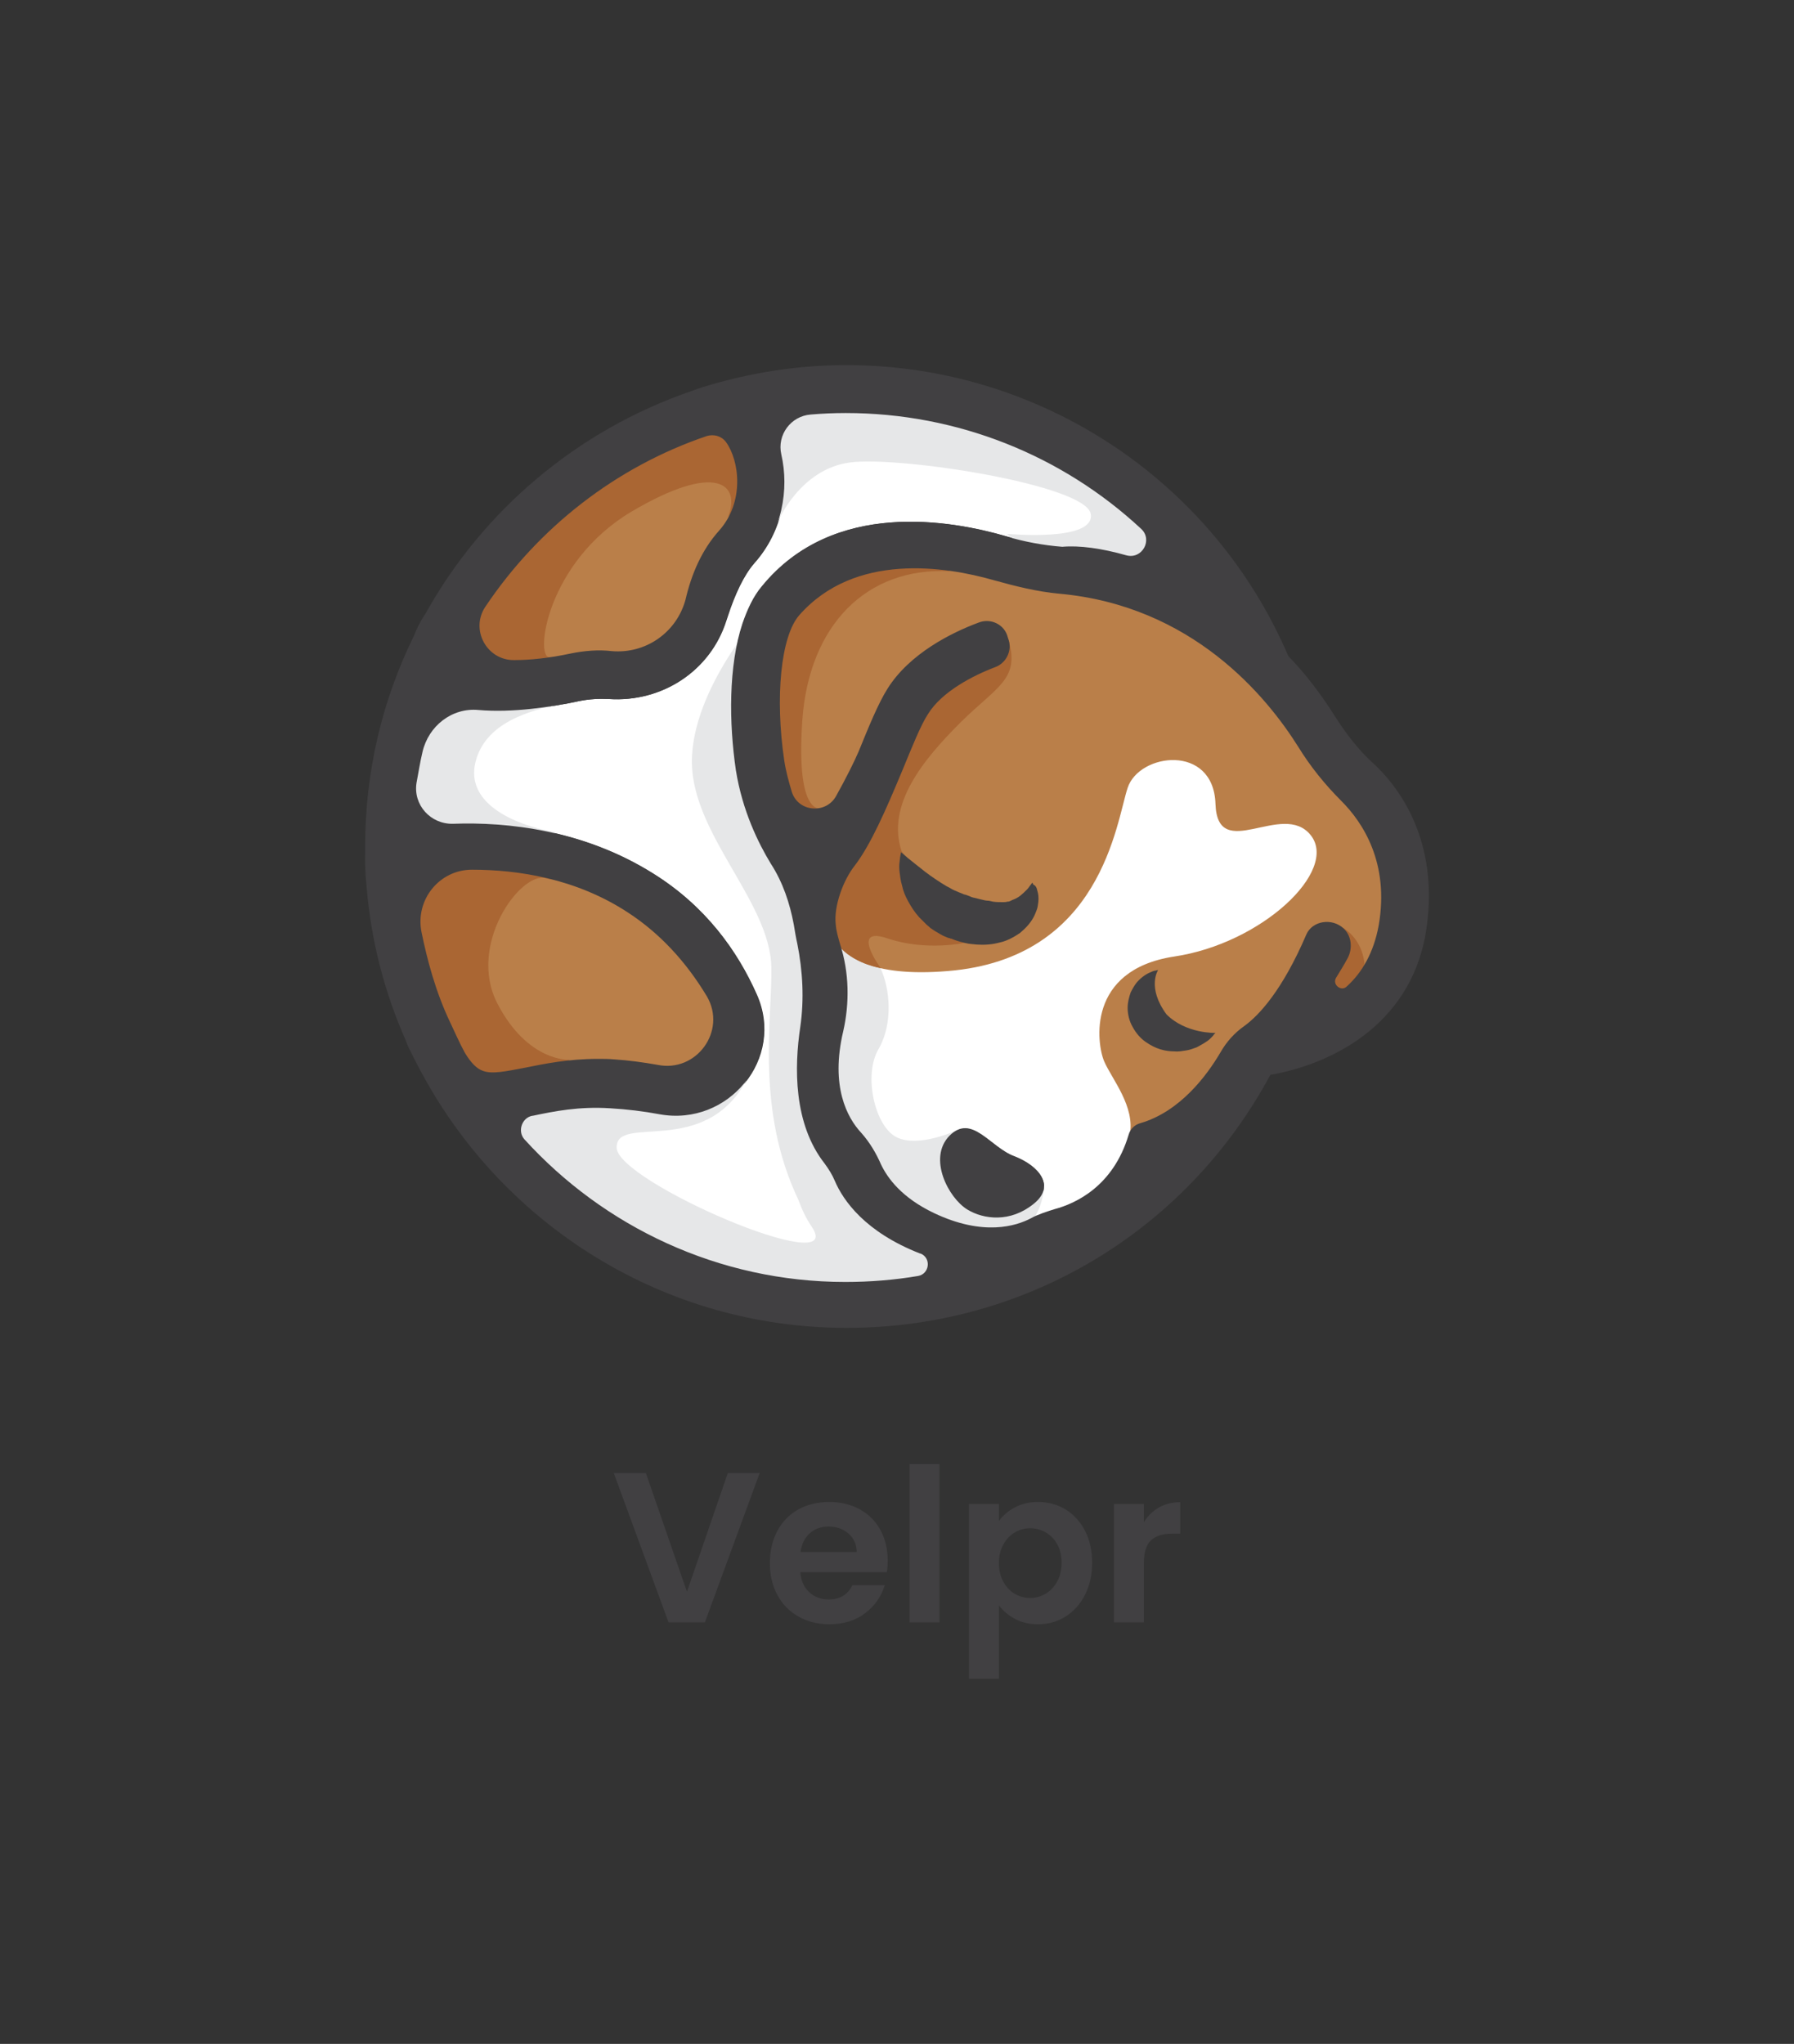 <svg xmlns="http://www.w3.org/2000/svg" viewBox="115.503 68.076 343.993 391.859"><rect x="115.503" y="68.076" width="343.993" height="391.859" fill="#333333" stroke="none"/> <svg xmlns="http://www.w3.org/2000/svg" xmlns:xlink="http://www.w3.org/1999/xlink" version="1.1" id="Layer_1" x="185.503" y="138.076" viewBox="191.089 201.2 213.185 192.9" xml:space="preserve" height="184.583" width="203.993" preserveAspectRatio="xMinYMin" enable-background="new 0 0 595.3 595.3" style="overflow: visible;"><path class="st0" d="M360.5,336.1c0.3-0.2,0.6-0.5,0.7-0.7c0.2-0.2,0.3-0.3,0.3-0.3s-5.9,0.2-9.8-3.7c-4.1-5.4-1.7-8.9-1.7-8.9   s-0.1,0-0.4,0.1c-0.2,0.1-0.6,0.1-1,0.3c-0.8,0.3-1.9,0.9-2.8,2c-0.5,0.5-1,1.2-1.3,2.1c-0.4,0.8-0.6,1.9-0.6,3.1   c0,1.2,0.3,2.5,1,3.8c0.7,1.2,1.6,2.2,2.6,3c1,0.7,2,1.2,3,1.5c1,0.3,1.9,0.4,2.8,0.4c0.9,0,1.7-0.1,2.4-0.2c0.8-0.1,1.4-0.4,2-0.6   c0.6-0.3,1.1-0.6,1.6-0.9C359.8,336.7,360.2,336.3,360.5,336.1z M320,308.4c-0.3,0.1-0.6,0.1-0.9,0.1c-0.7,0-1.3,0-2-0.1   c-0.3,0-0.7-0.1-1.1-0.2c-0.4-0.1-0.8-0.2-1.1-0.2c-0.4-0.1-0.8-0.2-1.2-0.3c-0.3-0.1-0.6-0.1-1.3-0.4l-0.8-0.3l0,0l-0.1,0   l-0.3-0.1c-0.4-0.1-0.8-0.3-1.2-0.5c-0.4-0.2-0.8-0.3-1.1-0.5c-0.4-0.2-0.8-0.4-1.1-0.6c-1.5-0.8-3-1.9-4.3-2.9   c-1.3-1-2.5-2-3.4-2.7c-0.9-0.7-1.4-1.2-1.4-1.2s-0.2,0.7-0.3,1.9c0,0.6,0,1.3,0,2.1c0.1,0.8,0.2,1.7,0.5,2.7c0.3,1,0.7,2,1.2,3.1   c0.6,1.1,1.3,2.2,2.2,3.2c0.4,0.5,0.9,1,1.5,1.5l0.8,0.7l0.9,0.6c0.6,0.4,1.3,0.8,2,1.1l0.5,0.2l0.3,0.1l0.1,0l0.2,0.1l0.1,0   l0.8,0.3c0.5,0.2,1.3,0.4,2.1,0.6c0.8,0.2,1.5,0.2,2.3,0.3c1.5,0.1,3.1,0,4.5-0.4c1.5-0.3,2.9-1.1,4.1-1.9c1.2-0.9,2.1-1.9,2.7-3.1   c0.3-0.5,0.5-1.1,0.7-1.6c0.1-0.5,0.2-1,0.3-1.5c0.1-0.9,0-1.7-0.2-2.3c-0.1-0.6-0.4-1.1-0.5-1.3c-0.1-0.3-0.2-0.4-0.2-0.4   s-0.1,0.1-0.3,0.4c-0.2,0.3-0.4,0.6-0.8,1c-0.3,0.4-0.8,0.8-1.3,1.2c-0.5,0.4-1.1,0.7-1.7,0.9c-0.2,0-0.3,0.1-0.4,0.2   S320.2,308.4,320,308.4z M329.4,370.4c-1.4,0.4-3.5,1.1-4.7,1.8c-3,1.6-9.6,3.7-19.5-1c-6.5-3.1-9.3-7-10.6-9.7   c-1.1-2.3-2.3-4.5-4-6.4c-2.8-3.1-6.2-9.3-3.6-20.3c1.3-5.8,1.3-11.8-0.6-17.4c-0.4-1.3-0.8-2.7-0.9-4.1c-0.4-3.7,1.5-8.8,3.8-11.7   c3.3-4.2,6.2-10.8,9.6-19.2c1.9-4.5,3.6-8.8,5.1-11.2c2.8-4.4,9-7.7,13.5-9.4c2.1-0.8,3.2-3.1,2.7-5.3l-0.2-0.6   c-0.7-2.6-3.5-4-5.9-3c-5.3,2.1-13.8,6.2-18.2,13.2c-1.9,3-3.8,7.6-5.8,12.6c-0.8,1.9-2.6,5.4-4.5,8.9c-2,3.7-7.6,3.2-8.9-0.8   c-0.7-2.1-1.2-4.2-1.5-6.2c-1.9-12.7-0.7-25,3-29.2c11-12.6,29.2-9.8,39-7c4.3,1.2,8.7,2.3,13.1,2.7c26.7,2.4,41.6,20.5,47.9,30.7   c2.4,3.9,5.3,7.5,8.6,10.8c4.3,4.3,9.7,12.5,7.5,25c-0.9,5.4-3.3,9.4-6.3,12.3c-1.2,1.2-3-0.4-2.1-1.8c0.8-1.3,1.6-2.6,2.3-3.9   c1.1-1.9,0.8-4.4-0.8-5.9c-2.3-2.2-6.3-1.6-7.5,1.2c-4.9,11.2-9.6,16.2-12.4,18.3c-1.9,1.4-3.5,3.3-4.8,5.3   c-2.7,4.6-8.1,11.9-16.1,14.2c-1.1,0.3-2,1.2-2.3,2.3C341.1,365.9,333.6,369.3,329.4,370.4z M311.8,370.5c3.3,2,8.6,2.5,13.2-1.1   c4.6-3.6,1.1-7.8-3.8-9.6c-4.9-1.9-8.5-8.6-13-4.1C303.8,360.2,308,368.1,311.8,370.5z" style="fill: #FFFFFF;"></path><path class="st1" d="M294.4,322.1c1.8,3.8,2.6,10.9-0.4,16.1c-3.1,5.2-0.8,15.5,3.6,17.7c4.4,2.2,12.1-1.4,12.1-1.4l4.8,10.9   l12.6,0.3c0,0,0.2,5.6-4.9,9.8c-5.1,4.2-18.7,0-18.7,0l-14.5-14.3l-8-13.7l3.4-23.9l-1.7-9.1l12,4.2L294.4,322.1z" style="fill: #E6E7E8;"></path><path class="st2" d="M284.3,305.7c0,0-7.2,19.5,23.6,16.9c30.8-2.5,33.7-29.8,36-36.7c2.3-7,17.2-8.9,17.6,3.2   c0.4,12.1,13.5-0.8,19.1,6.3c5.6,7.1-9.8,21.7-27.4,24.3c-17.6,2.7-15.5,17.5-14,21c1.5,3.5,6.3,9.1,5.1,14.8l17.3-3l16.1-18.1   l21.3-10.5v-27.2l-15.5-18.9l-21.9-26.6l-29.8-7.8l-34.1-5.7l-21.8,10.6l-6.6,20.3l4.9,21.1l7,11.3L284.3,305.7z" style="fill: #BA7F49;"></path><path class="st2" d="M265.6,211.3c0,0,4.6,1.3,3,11.2c-1.6,9.8-3.7,9.4-6.6,18.3c-2.8,8.9-2.5,13.6-9.4,17.6c-6.9,4-8.3,4-17.4,5.7   c-9.1,1.6-19.8,3.1-24.4-0.4c-4.6-3.6-6.4-7.8-2.4-13.6c4-5.8,32.2-31.6,32.2-31.6L265.6,211.3z" style="fill: #BA7F49;"></path><path class="st2" d="M201.5,297.6c0,0,27.9,2.7,40,7.9c12.1,5.2,20.9,14.5,24.2,21.2c3.3,6.7,2.3,9.1-4.7,13.9   c-7,4.8-12.4,3.9-19.4,4.3c-7,0.4-19.7,0.7-23.5,2.5c-3.9,1.8-8.6,0-8.6,0s-12.1-26.2-13.1-31.6   C195.1,310.5,201.5,297.6,201.5,297.6z" style="fill: #BA7F49;"></path><path class="st0" d="M346.7,234c-15.8-14.7-36.8-23.2-59.2-23.2c-2.3,0-4.7,0.1-7,0.3c-4,0.3-6.8,4.1-5.9,8   c1.6,7,0.2,15.4-5.5,21.8c-2.1,2.4-3.9,6.3-5.3,10.6c-0.1,0.3-0.2,0.6-0.3,0.9c-3.2,10.1-12.9,16.4-23.5,15.7   c-1.9-0.1-3.9,0-5.9,0.4c-5.5,1.2-13.4,2.4-20.2,1.8c-5.3-0.5-10,3.2-11.2,8.4c-0.5,2.1-0.8,4.1-1.2,6.2c-0.7,4.4,2.8,8.3,7.3,8.2   c10.8-0.4,26.1,1.2,40.1,10c10.4,6.5,16.8,15.4,20.7,24.2c5.7,12.8-5.6,26.5-19.4,24c-3.2-0.6-6.5-1-9.9-1.2   c-6.3-0.4-11.2,0.6-15.5,1.5l-0.1,0c-2.1,0.4-3,3.1-1.6,4.7c15.9,17.5,38.9,28.6,64.3,28.6c5,0,9.9-0.4,14.6-1.2   c2.3-0.4,2.7-3.6,0.5-4.5l-0.1,0c-11-4.3-15.4-10.6-17.1-14.6c-0.5-1.2-1.2-2.3-2-3.4c-6.3-8-6.1-19.4-4.9-27.4   c0.8-5.5,0.5-11.2-0.6-16.7c-0.3-1.3-0.5-2.6-0.7-3.8c-0.8-4.3-2.2-8.5-4.6-12.2c-2.5-4.1-5.7-10.6-7-18.7   c-1.4-9.5-1.5-20.9,1.3-29.4c1-2.9,2.2-5.5,3.9-7.5c14.3-17.5,37.9-13.2,48.9-10c3.7,1.1,7.5,1.8,11.3,2.1   c3.2,0.2,7.7,0.8,12.6,2.2C346.8,240.2,349.1,236.2,346.7,234z" style="fill: #FFFFFF;"></path><path class="st1" d="M229.3,294.8c-9.1-1.6-18-6.1-16.1-14c1.9-7.9,10.8-10.5,17.5-11.7l-13.6-3.6l-11.9,3.1l-9.8,12.7l4.1,11.6   l1.6,4.3l22.6,1.1L229.3,294.8z" style="fill: #E6E7E8;"></path><path class="st1" d="M297.6,371.3l-11.7-16.5l-4.6-9.8l0.5-3.6v-38l-12.5-18.1l2.6-36.2c0,0-14.5,15.3-15.3,30.4   c-0.8,15.1,15.7,28.9,15.9,42.4c0.2,10.3-3.2,28.4,5.4,46.5l0,0c0.7,1.9,1.5,3.7,2.8,5.6c6.8,10.5-39.1-9.2-39.2-16   c-0.1-6.9,17.5,2.2,26-13.5l-8.2,2.2l-29.1-1.8l-18.2,7.3l34.7,30l34.7,6.1l38.2-6.3L297.6,371.3z" style="fill: #E6E7E8;"></path><path class="st1" d="M328.4,242.4l-8.7-7.4c0,0,17.8,1.7,16.8-4c-1-5.8-38.1-11.6-48.2-10.3c-10.1,1.3-14.5,11.9-14.5,11.9   l-4.6-14.2l3.5-10.7l15.4-3.1l26.1,6.2l21.3,8.6L352,233l2.9,13.1l-15.8-1L328.4,242.4z" style="fill: #E6E7E8;"></path><path class="st3" d="M233.1,301.6c0,0-0.8,3.8-5.8,2.4c-5-1.4-15.8,13.3-9.7,25.1c6.1,11.8,14.5,11.3,14.5,11.3l-7.6,5.6    l-12.5,1.2l-12.6-23.4l2.1-22.3l10.9-4L233.1,301.6z" style="fill: #AA6633;"></path><path class="st3" d="M233.9,262.8c0,0-3-3.1-5.9-3.1s-0.5-19,16.4-29.1c16.9-10,22.1-5.7,19.4,1.1l3.9-5l2.1-17l-18.9,2.3    l-33.1,22.1l-11.7,28.2l10.8,3.5L233.9,262.8z" style="fill: #AA6633;"></path><path class="st3" d="M320.1,256.5c2.1,7.7-2.3,9-9.7,16.3c-7.4,7.4-14.9,16.4-11.8,25.8l12.9,18.3c0,0-7.8,1.8-15.6-0.8    c-7.8-2.7-1.5,5.9-1.5,5.9s-4.7-0.7-7.8-3.8c-3.1-3.2-5-11.3-5-11.3l12.5-25.4l10.8-19.9L320.1,256.5z" style="fill: #AA6633;"></path><path class="st3" d="M288.1,289.3l-5.7,0.7c0,0-5,1.6-3.7-17.5c1.3-19.2,12.9-30.9,29.6-30l-6.1-3.8l-18.4,2.3l-12.1,13.9    l-1.9,27.2l11.2,15.6L288.1,289.3z" style="fill: #AA6633;"></path><path class="st3" d="M386.1,313.4c5.3,2.5,7.2,9.7,3,15.5c-4.2,5.8-8.4-5.4-8.4-5.4L386.1,313.4z" style="fill: #AA6633;"></path><path class="st4" d="M360.5,336.1c-0.3,0.3-0.7,0.6-1.2,0.9c-0.5,0.3-1,0.6-1.6,0.9c-0.6,0.2-1.3,0.5-2,0.6    c-0.7,0.1-1.6,0.3-2.4,0.2c-0.9,0-1.8-0.1-2.8-0.4c-1-0.3-2-0.8-3-1.5c-1-0.7-1.9-1.7-2.6-3c-0.7-1.2-1-2.6-1-3.8    c0-1.2,0.3-2.2,0.6-3.1c0.4-0.8,0.8-1.5,1.3-2.1c1-1.1,2-1.7,2.8-2c0.4-0.2,0.8-0.3,1-0.3c0.2-0.1,0.4-0.1,0.4-0.1    s-2.3,3.5,1.7,8.9c3.9,3.9,9.8,3.7,9.8,3.7s-0.1,0.1-0.3,0.3C361.1,335.5,360.8,335.8,360.5,336.1z" style="fill: #414042;"></path><path class="st4" d="M321.2,359.7c4.9,1.9,8.4,6,3.8,9.6c-4.6,3.7-9.9,3.1-13.2,1.1c-3.8-2.3-8-10.3-3.6-14.8    C312.7,351.1,316.3,357.9,321.2,359.7z" style="fill: #414042;"></path><path class="st4" d="M325.8,306.5c0.2,0.6,0.3,1.4,0.2,2.3c-0.1,0.5-0.1,1-0.3,1.5c-0.2,0.5-0.4,1.1-0.7,1.6    c-0.6,1.1-1.5,2.1-2.7,3.1c-1.2,0.8-2.6,1.6-4.1,1.9c-1.5,0.4-3,0.5-4.5,0.4c-0.8-0.1-1.5-0.1-2.3-0.3c-0.8-0.2-1.6-0.4-2.1-0.6    l-0.8-0.3l-0.1,0l-0.2-0.1l-0.1,0l-0.3-0.1l-0.5-0.2c-0.7-0.3-1.3-0.7-2-1.1l-0.9-0.6l-0.8-0.7c-0.5-0.5-1-1-1.5-1.5    c-0.9-1-1.6-2.1-2.2-3.2c-0.6-1.1-1-2.1-1.2-3.1c-0.3-1-0.4-1.9-0.5-2.7c-0.1-0.8-0.1-1.5,0-2.1c0.1-1.2,0.3-1.9,0.3-1.9    s0.5,0.4,1.4,1.2c0.9,0.7,2.1,1.7,3.4,2.7c1.3,1,2.8,2,4.3,2.9c0.4,0.2,0.8,0.4,1.1,0.6c0.4,0.2,0.8,0.4,1.1,0.5    c0.4,0.2,0.8,0.3,1.2,0.5l0.3,0.1l0.1,0l0,0l0.8,0.3c0.6,0.3,0.9,0.3,1.3,0.4c0.3,0.1,0.8,0.2,1.2,0.3c0.4,0.1,0.8,0.2,1.1,0.2    c0.3,0,0.7,0.1,1.1,0.2c0.7,0.1,1.3,0.1,2,0.1c0.3,0,0.6,0,0.9-0.1c0.2,0,0.3,0,0.5-0.1s0.3-0.1,0.4-0.2c0.6-0.2,1.2-0.5,1.7-0.9    c0.5-0.4,0.9-0.8,1.3-1.2c0.4-0.4,0.6-0.8,0.8-1c0.2-0.3,0.3-0.4,0.3-0.4s0.1,0.1,0.2,0.4C325.4,305.4,325.7,305.9,325.8,306.5z" style="fill: #414042;"></path><path class="st4" d="M392.8,280.7c6.7,6,13.7,17.5,10.8,34.5c-3.3,18.7-19.5,26.2-31.1,28.2c-16.9,31.4-49.1,50.7-84.9,50.7    c-36.6,0-68.5-20.5-84.9-50.6c-0.9-1.6-1.8-3.4-2.8-5.4c-0.3-0.6-0.5-1.1-0.7-1.7c-4.2-9.5-6.9-19.8-7.8-30.6    c-0.4-3.8-0.3-6.1-0.3-6.3l0-0.6c0-0.4,0-0.8,0-1.2c0-15.2,3.5-29.5,9.8-42.3c0.5-1.3,1.2-2.8,2.3-4.4l0,0    c11.5-20.7,30.5-36.8,53.3-44.6l0,0c0.8-0.3,1.6-0.6,2.3-0.8c9.1-2.8,18.7-4.4,28.7-4.4c38.6,0,73.4,22.9,88.6,58.3    c3.3,3.4,6.4,7.4,9.3,12C387.5,274.8,389.9,278,392.8,280.7z M394.2,313.5c2.2-12.6-3.2-20.7-7.5-25c-3.3-3.3-6.2-6.9-8.6-10.8    c-6.4-10.2-21.3-28.3-47.9-30.7c-4.4-0.4-8.8-1.5-13.1-2.7c-9.8-2.8-27.9-5.6-39,7c-3.7,4.2-4.9,16.5-3,29.2    c0.3,2,0.9,4.2,1.5,6.2c1.3,4.1,6.9,4.5,8.9,0.8c1.9-3.4,3.7-7,4.5-8.9c2-4.9,3.9-9.6,5.8-12.6c4.4-7,12.8-11.2,18.2-13.2    c2.5-1,5.3,0.4,5.9,3l0.2,0.6c0.6,2.2-0.6,4.5-2.7,5.3c-4.5,1.7-10.7,4.9-13.5,9.4c-1.5,2.3-3.2,6.6-5.1,11.2    c-3.5,8.4-6.4,15-9.6,19.2c-2.3,2.9-4.2,8.1-3.8,11.7c0.1,1.4,0.5,2.7,0.9,4.1c1.8,5.6,1.9,11.7,0.6,17.4    c-2.6,11,0.8,17.3,3.6,20.3c1.7,1.9,3,4.1,4,6.4c1.3,2.7,4.1,6.6,10.6,9.7c9.9,4.7,16.5,2.6,19.5,1c1.2-0.7,3.4-1.4,4.7-1.8    c4.1-1.1,11.7-4.5,14.8-14.9c0.3-1.1,1.2-2,2.3-2.3c8-2.3,13.4-9.6,16.1-14.2c1.2-2.1,2.8-3.9,4.8-5.3c2.9-2.1,7.6-7.1,12.4-18.3    c1.2-2.8,5.2-3.4,7.5-1.2c1.6,1.5,1.8,4,0.8,5.9c-0.7,1.3-1.5,2.6-2.3,3.9c-0.9,1.4,1,2.9,2.1,1.8    C390.9,322.9,393.2,318.9,394.2,313.5z M343.6,239.3c3.2,0.9,5.4-3.1,3-5.3c-15.8-14.7-36.8-23.2-59.2-23.2c-2.3,0-4.7,0.1-7,0.3    c-4,0.3-6.8,4.1-5.9,8c1.6,7,0.2,15.4-5.5,21.8c-2.1,2.4-3.9,6.3-5.3,10.6c-0.1,0.3-0.2,0.6-0.3,0.9    c-3.2,10.1-12.9,16.4-23.5,15.7c-1.9-0.1-3.9,0-5.9,0.4c-5.5,1.2-13.4,2.4-20.2,1.8c-5.3-0.5-10,3.2-11.2,8.4    c-0.5,2.1-0.8,4.1-1.2,6.2c-0.7,4.4,2.8,8.3,7.3,8.2c10.8-0.4,26.1,1.2,40.1,10c10.4,6.5,16.8,15.4,20.7,24.2    c5.7,12.8-5.6,26.5-19.4,24c-3.2-0.6-6.5-1-9.9-1.2c-6.3-0.4-11.2,0.6-15.5,1.5l-0.1,0c-2.1,0.4-3,3.1-1.6,4.7    c15.9,17.5,38.9,28.6,64.3,28.6c5,0,9.9-0.4,14.6-1.2c2.3-0.4,2.7-3.6,0.5-4.5l-0.1,0c-11-4.3-15.4-10.6-17.1-14.6    c-0.5-1.2-1.2-2.3-2-3.4c-6.3-8-6.1-19.4-4.9-27.4c0.8-5.5,0.5-11.2-0.6-16.7c-0.3-1.3-0.5-2.6-0.7-3.8c-0.8-4.3-2.2-8.5-4.6-12.2    c-2.5-4.1-5.7-10.6-7-18.7c-1.4-9.5-1.5-20.9,1.3-29.4c1-2.9,2.2-5.5,3.9-7.5c14.3-17.5,37.9-13.2,48.9-10    c3.7,1.1,7.5,1.8,11.3,2.1C334.2,237.3,338.7,237.9,343.6,239.3z M262,234.4c5.2-5.8,4.1-14.1,1.4-17.8c0,0,0,0,0,0    c-0.9-1.2-2.4-1.6-3.8-1.2c-18.3,6.2-33.8,18.4-44.4,34.2c-3.1,4.6,0.3,10.8,5.8,10.7c3.2,0,7-0.4,11.2-1.3    c2.9-0.6,5.7-0.8,8.3-0.5c6.8,0.6,13-3.7,14.8-10.3C256.5,243,258.6,238.2,262,234.4z M249.7,341.4c7.8,1.6,13.9-6.8,9.9-13.7    c-4.2-7-9.5-12.7-15.8-16.8c-10.5-6.9-22.2-8.6-31.3-8.6c-6.5,0-11.4,6-10.1,12.5c1.1,5.4,2.8,11.9,5.7,18c1,2.1,1.9,4.2,3,6.2    c1.2,2,2.4,3.2,3.6,3.6c1.8,0.7,4.6,0.1,8.3-0.6c4-0.8,8.7-1.8,14.8-1.8c1,0,2.1,0,3.2,0.1C244,340.5,246.9,340.9,249.7,341.4z" style="fill: #414042;"></path></svg> <svg y="348.775" viewBox="0.57 12.71 108.61 41.16" x="233.195" height="41.16" width="108.61" style="overflow: visible;"><g fill="#414042" fill-opacity="1" style=""><path d="M22.43 14.43L28.54 14.43L18.04 43.05L11.07 43.05L0.57 14.43L6.72 14.43L14.60 37.19L22.43 14.43ZM53.09 31.20Q53.09 32.43 52.93 33.42L52.93 33.42L36.33 33.42Q36.53 35.88 38.05 37.27Q39.56 38.66 41.78 38.66L41.78 38.66Q44.98 38.66 46.33 35.92L46.33 35.92L52.52 35.92Q51.54 39.20 48.75 41.31Q45.96 43.42 41.90 43.42L41.90 43.42Q38.62 43.42 36.02 41.96Q33.41 40.51 31.96 37.84Q30.50 35.18 30.50 31.69L30.50 31.69Q30.50 28.17 31.94 25.50Q33.37 22.84 35.96 21.40Q38.54 19.97 41.90 19.97L41.90 19.97Q45.14 19.97 47.70 21.36Q50.27 22.76 51.68 25.32Q53.09 27.88 53.09 31.20L53.09 31.20ZM36.37 29.56L47.15 29.56Q47.11 27.35 45.55 26.01Q43.99 24.68 41.74 24.68L41.74 24.68Q39.61 24.68 38.15 25.97Q36.70 27.27 36.37 29.56L36.37 29.56ZM57.28 12.71L63.02 12.71L63.02 43.05L57.28 43.05L57.28 12.71ZM74.42 23.62Q75.52 22.06 77.47 21.01Q79.42 19.97 81.92 19.97L81.92 19.97Q84.83 19.97 87.19 21.40Q89.54 22.84 90.92 25.48Q92.29 28.13 92.29 31.61L92.29 31.61Q92.29 35.10 90.92 37.78Q89.54 40.47 87.19 41.94Q84.83 43.42 81.92 43.42L81.92 43.42Q79.42 43.42 77.51 42.39Q75.60 41.37 74.42 39.81L74.42 39.81L74.42 53.87L68.67 53.87L68.67 20.34L74.42 20.34L74.42 23.62ZM86.43 31.61Q86.43 29.56 85.59 28.06Q84.75 26.57 83.37 25.79Q82 25.01 80.40 25.01L80.40 25.01Q78.84 25.01 77.47 25.81Q76.10 26.61 75.26 28.13Q74.42 29.64 74.42 31.69L74.42 31.69Q74.42 33.74 75.26 35.26Q76.10 36.78 77.47 37.58Q78.84 38.38 80.40 38.38L80.40 38.38Q82 38.38 83.37 37.56Q84.75 36.74 85.59 35.22Q86.43 33.70 86.43 31.61L86.43 31.61ZM102.21 23.86Q103.32 22.06 105.10 21.03Q106.89 20.01 109.18 20.01L109.18 20.01L109.18 26.04L107.67 26.04Q104.96 26.04 103.59 27.31Q102.21 28.58 102.21 31.73L102.21 31.73L102.21 43.05L96.47 43.05L96.47 20.34L102.21 20.34L102.21 23.86Z" transform="translate(0, 0)"></path></g></svg></svg>
